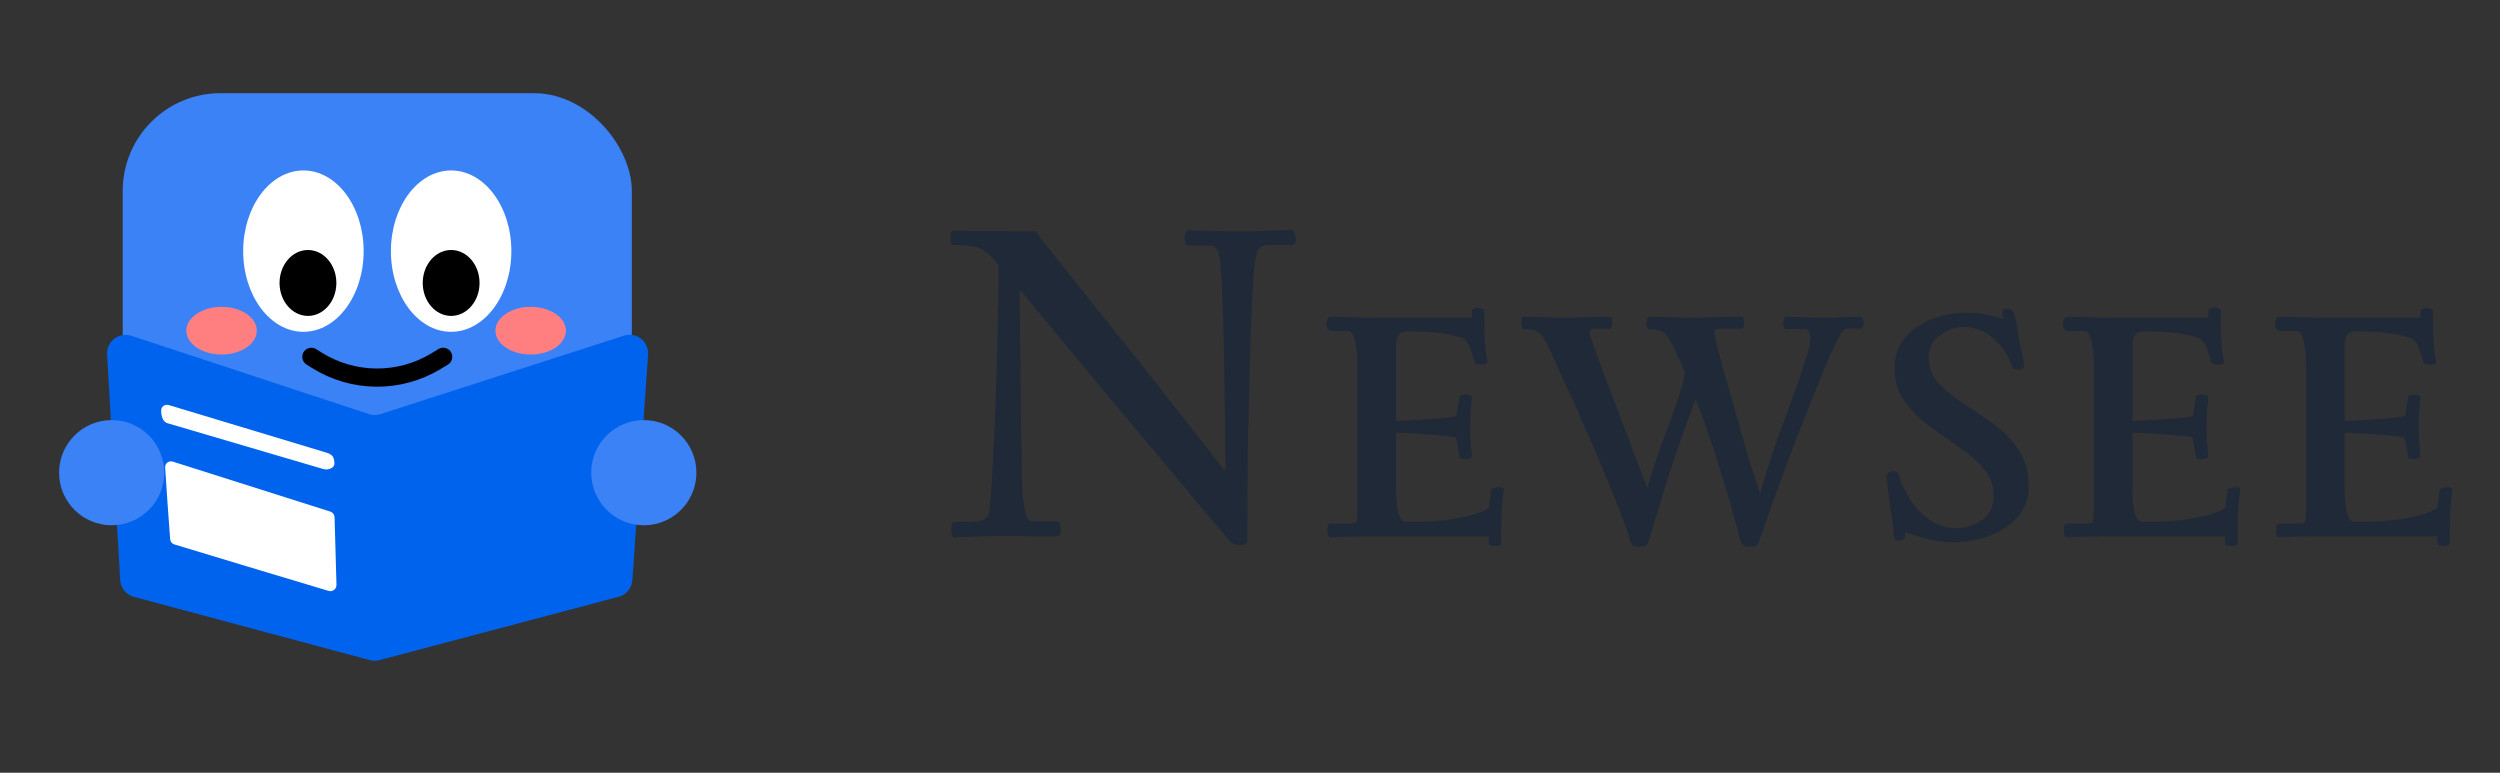 <svg width="110" height="34" viewBox="0 0 110 34" fill="none" xmlns="http://www.w3.org/2000/svg">
<rect x="0" y="0" width="110" height="34" fill="#333333" stroke="none"/>
<rect x="5.4" y="4.1" width="22.4" height="22.4" rx="4.3" fill="#3B82F6"/>
<ellipse cx="13.35" cy="11.05" rx="2.65" ry="3.55" fill="white"/>
<ellipse cx="13.55" cy="12.45" rx="1.25" ry="1.45" fill="black"/>
<ellipse cx="19.85" cy="11.05" rx="2.65" ry="3.55" fill="white"/>
<ellipse cx="19.85" cy="12.45" rx="1.25" ry="1.45" fill="black"/>
<path d="M13.7 15.7L13.925 15.842C15.533 16.858 17.577 16.873 19.2 15.883L19.5 15.7" stroke="black" stroke-width="0.8" stroke-linecap="round"/>
<path d="M27.451 14.77L16.738 18.221C16.573 18.274 16.396 18.274 16.232 18.22L5.783 14.776C5.235 14.596 4.678 15.024 4.712 15.599L5.288 25.52C5.309 25.872 5.552 26.171 5.892 26.262L16.274 29.045C16.412 29.082 16.557 29.082 16.695 29.046L27.218 26.259C27.556 26.169 27.799 25.875 27.824 25.526L28.516 15.604C28.556 15.028 28.001 14.593 27.451 14.77Z" fill="#0063EE"/>
<path d="M7.605 20.312L14.531 22.509C14.642 22.544 14.718 22.645 14.721 22.761L14.805 25.73C14.81 25.916 14.636 26.053 14.458 26C13.15 25.607 8.649 24.257 7.67 23.954C7.565 23.921 7.495 23.831 7.487 23.721C7.444 23.154 7.312 21.382 7.266 20.571C7.256 20.387 7.429 20.257 7.605 20.312Z" fill="white"/>
<path d="M14.383 19.922L7.48 17.838C7.403 17.815 7.321 17.798 7.247 17.829C7.173 17.859 7.092 17.927 7.092 18.075C7.092 18.42 7.228 18.575 7.364 18.62L14.194 20.629C14.269 20.651 14.347 20.665 14.424 20.651C14.559 20.626 14.715 20.555 14.715 20.39C14.715 20.3 14.7 20.222 14.678 20.159C14.635 20.031 14.511 19.961 14.383 19.922Z" fill="white"/>
<circle cx="28.328" cy="20.798" r="2.314" fill="#3B82F6"/>
<circle cx="4.914" cy="20.798" r="2.314" fill="#3B82F6"/>
<ellipse cx="23.35" cy="14.55" rx="1.55" ry="1.05" fill="#FF7F81"/>
<ellipse cx="9.75" cy="14.55" rx="1.55" ry="1.05" fill="#FF7F81"/>
<path d="M54.14 23.84C54.14 23.84 53.993 23.667 53.7 23.32C53.407 22.973 53.007 22.5 52.5 21.9C52.007 21.3 51.44 20.62 50.8 19.86C50.16 19.1 49.493 18.307 48.8 17.48C48.12 16.653 47.447 15.84 46.78 15.04C46.113 14.24 45.5 13.5 44.94 12.82H44.86C44.887 14.74 44.907 16.427 44.92 17.88C44.933 19.333 44.953 20.533 44.98 21.48C44.993 21.827 45.033 22.16 45.1 22.48C45.167 22.787 45.267 22.94 45.4 22.94H46.5C46.567 22.94 46.613 22.98 46.64 23.06C46.667 23.127 46.68 23.207 46.68 23.3C46.68 23.5 46.62 23.6 46.5 23.6C46.007 23.6 45.6 23.6 45.28 23.6C44.96 23.587 44.66 23.58 44.38 23.58C43.927 23.58 43.487 23.587 43.06 23.6C42.633 23.627 42.28 23.64 42 23.64C41.947 23.64 41.907 23.607 41.88 23.54C41.867 23.46 41.86 23.38 41.86 23.3C41.86 23.22 41.867 23.147 41.88 23.08C41.907 23 41.947 22.96 42 22.96H42.66C42.953 22.96 43.167 22.927 43.3 22.86C43.447 22.78 43.527 22.633 43.54 22.42C43.607 21.74 43.66 20.947 43.7 20.04C43.753 19.133 43.793 18.18 43.82 17.18C43.86 16.18 43.887 15.207 43.9 14.26C43.927 13.3 43.94 12.433 43.94 11.66L43.8 11.5C43.64 11.3 43.487 11.153 43.34 11.06C43.207 10.953 43.033 10.88 42.82 10.84C42.62 10.8 42.327 10.78 41.94 10.78C41.9 10.78 41.867 10.753 41.84 10.7C41.827 10.633 41.82 10.567 41.82 10.5C41.82 10.42 41.827 10.34 41.84 10.26C41.867 10.18 41.9 10.14 41.94 10.14C42.113 10.14 42.353 10.147 42.66 10.16C42.98 10.16 43.32 10.16 43.68 10.16C44.053 10.16 44.407 10.167 44.74 10.18C45.073 10.18 45.347 10.18 45.56 10.18C45.56 10.18 45.687 10.347 45.94 10.68C46.207 11 46.553 11.433 46.98 11.98C47.42 12.527 47.907 13.14 48.44 13.82C48.987 14.487 49.54 15.173 50.1 15.88C50.66 16.587 51.193 17.267 51.7 17.92C52.207 18.56 52.647 19.12 53.02 19.6C53.407 20.08 53.68 20.433 53.84 20.66H53.92C53.907 19.42 53.893 18.233 53.88 17.1C53.867 15.967 53.847 14.933 53.82 14C53.793 13.053 53.753 12.253 53.7 11.6C53.66 11.067 53.513 10.8 53.26 10.8H52.3C52.247 10.8 52.2 10.773 52.16 10.72C52.133 10.653 52.12 10.587 52.12 10.52C52.12 10.44 52.133 10.36 52.16 10.28C52.2 10.187 52.247 10.14 52.3 10.14C52.593 10.14 52.947 10.147 53.36 10.16C53.773 10.173 54.147 10.18 54.48 10.18C54.853 10.18 55.253 10.173 55.68 10.16C56.107 10.133 56.493 10.12 56.84 10.12C56.893 10.12 56.933 10.167 56.96 10.26C57 10.353 57.02 10.44 57.02 10.52C57.02 10.693 56.96 10.78 56.84 10.78H55.9C55.62 10.78 55.44 10.847 55.36 10.98C55.293 11.113 55.24 11.347 55.2 11.68C55.16 12.053 55.12 12.653 55.08 13.48C55.04 14.293 55.007 15.26 54.98 16.38C54.953 17.487 54.927 18.68 54.9 19.96C54.887 21.24 54.88 22.533 54.88 23.84C54.853 23.933 54.747 23.98 54.56 23.98C54.373 23.98 54.233 23.933 54.14 23.84ZM61.426 18.52C61.853 18.507 62.26 18.487 62.646 18.46C63.046 18.433 63.38 18.407 63.646 18.38C63.913 18.34 64.059 18.313 64.086 18.3L64.226 17.46C64.253 17.393 64.346 17.36 64.506 17.36C64.546 17.36 64.6 17.373 64.666 17.4C64.733 17.413 64.766 17.447 64.766 17.5C64.74 17.713 64.719 17.92 64.706 18.12C64.693 18.307 64.686 18.513 64.686 18.74C64.686 18.94 64.693 19.16 64.706 19.4C64.719 19.627 64.74 19.853 64.766 20.08C64.766 20.12 64.726 20.153 64.646 20.18C64.579 20.193 64.513 20.2 64.446 20.2C64.393 20.2 64.34 20.193 64.286 20.18C64.246 20.167 64.226 20.147 64.226 20.12L64.066 19.26C64.04 19.233 63.893 19.207 63.626 19.18C63.373 19.153 63.053 19.127 62.666 19.1C62.279 19.073 61.866 19.053 61.426 19.04V21.46C61.426 22.02 61.466 22.413 61.546 22.64C61.626 22.853 61.719 22.96 61.826 22.96H62.466C63.093 22.947 63.686 22.887 64.246 22.78C64.82 22.673 65.24 22.527 65.506 22.34L65.606 21.56C65.62 21.52 65.659 21.493 65.726 21.48C65.806 21.453 65.873 21.44 65.926 21.44C65.993 21.44 66.053 21.447 66.106 21.46C66.159 21.473 66.18 21.507 66.166 21.56C66.113 21.907 66.079 22.3 66.066 22.74C66.053 23.167 66.046 23.56 66.046 23.92C66.046 23.96 66.013 23.987 65.946 24C65.893 24.013 65.846 24.02 65.806 24.02C65.753 24.02 65.686 24.013 65.606 24C65.54 23.987 65.506 23.96 65.506 23.92V23.6H61.946C61.133 23.6 60.506 23.6 60.066 23.6C59.626 23.613 59.3 23.62 59.086 23.62C58.873 23.633 58.693 23.64 58.546 23.64C58.493 23.64 58.453 23.6 58.426 23.52C58.413 23.44 58.406 23.373 58.406 23.32C58.406 23.253 58.413 23.193 58.426 23.14C58.453 23.073 58.486 23.04 58.526 23.04H59.426C59.573 23.04 59.66 23.007 59.686 22.94C59.713 22.873 59.726 22.713 59.726 22.46V16.16C59.726 15.6 59.686 15.193 59.606 14.94C59.539 14.687 59.446 14.56 59.326 14.56H58.606C58.446 14.56 58.366 14.46 58.366 14.26C58.366 14.047 58.44 13.94 58.586 13.94C58.84 13.94 59.146 13.947 59.506 13.96C59.88 13.973 60.253 13.98 60.626 13.98H64.766V13.66C64.766 13.62 64.793 13.593 64.846 13.58C64.9 13.553 64.953 13.54 65.006 13.54C65.059 13.54 65.12 13.553 65.186 13.58C65.266 13.593 65.306 13.62 65.306 13.66C65.306 14.02 65.313 14.413 65.326 14.84C65.353 15.267 65.393 15.627 65.446 15.92C65.46 15.96 65.439 15.993 65.386 16.02C65.333 16.033 65.279 16.04 65.226 16.04C65.173 16.04 65.1 16.033 65.006 16.02C64.926 15.993 64.886 15.96 64.886 15.92C64.833 15.733 64.766 15.533 64.686 15.32C64.62 15.107 64.506 14.96 64.346 14.88C64.093 14.787 63.779 14.713 63.406 14.66C63.033 14.607 62.533 14.58 61.906 14.58C61.719 14.593 61.593 14.653 61.526 14.76C61.459 14.853 61.426 15.013 61.426 15.24V18.52ZM81.342 14.46C81.195 14.46 81.089 14.52 81.022 14.64C80.889 14.867 80.709 15.227 80.482 15.72C80.269 16.213 80.035 16.78 79.782 17.42C79.529 18.06 79.269 18.72 79.002 19.4C78.749 20.067 78.509 20.713 78.282 21.34C78.055 21.953 77.862 22.487 77.702 22.94C77.542 23.393 77.436 23.707 77.382 23.88C77.329 24 77.195 24.06 76.982 24.06C76.782 24.06 76.656 23.993 76.602 23.86C76.535 23.607 76.436 23.24 76.302 22.76C76.169 22.267 76.009 21.72 75.822 21.12C75.649 20.52 75.456 19.913 75.242 19.3C75.042 18.673 74.829 18.1 74.602 17.58C74.389 18.127 74.169 18.727 73.942 19.38C73.716 20.033 73.502 20.673 73.302 21.3C73.115 21.927 72.949 22.473 72.802 22.94C72.669 23.393 72.576 23.707 72.522 23.88C72.469 24 72.335 24.06 72.122 24.06C71.922 24.06 71.796 23.993 71.742 23.86C71.675 23.567 71.535 23.153 71.322 22.62C71.122 22.087 70.882 21.487 70.602 20.82C70.322 20.153 70.029 19.473 69.722 18.78C69.429 18.087 69.135 17.433 68.842 16.82C68.562 16.193 68.322 15.667 68.122 15.24C67.962 14.907 67.816 14.7 67.682 14.62C67.549 14.527 67.342 14.48 67.062 14.48C66.982 14.48 66.942 14.4 66.942 14.24C66.942 14.173 66.949 14.107 66.962 14.04C66.989 13.973 67.022 13.94 67.062 13.94C67.436 13.94 67.755 13.947 68.022 13.96C68.289 13.973 68.602 13.98 68.962 13.98C69.216 13.98 69.475 13.973 69.742 13.96C70.009 13.947 70.369 13.94 70.822 13.94C70.876 13.94 70.909 13.967 70.922 14.02C70.936 14.073 70.942 14.133 70.942 14.2C70.942 14.373 70.902 14.46 70.822 14.46H70.162C70.016 14.46 69.942 14.52 69.942 14.64C69.942 14.693 70.002 14.887 70.122 15.22C70.242 15.553 70.395 15.98 70.582 16.5C70.782 17.007 70.996 17.56 71.222 18.16C71.449 18.76 71.669 19.347 71.882 19.92C72.109 20.493 72.309 21.007 72.482 21.46C72.669 20.833 72.876 20.207 73.102 19.58C73.342 18.94 73.555 18.347 73.742 17.8C73.942 17.24 74.076 16.773 74.142 16.4C73.969 15.987 73.796 15.6 73.622 15.24C73.462 14.907 73.316 14.7 73.182 14.62C73.049 14.527 72.842 14.48 72.562 14.48C72.482 14.48 72.442 14.4 72.442 14.24C72.442 14.173 72.449 14.107 72.462 14.04C72.489 13.973 72.522 13.94 72.562 13.94C72.936 13.94 73.255 13.947 73.522 13.96C73.789 13.973 74.102 13.98 74.462 13.98C74.716 13.98 75.022 13.973 75.382 13.96C75.755 13.947 76.169 13.94 76.622 13.94C76.675 13.94 76.709 13.967 76.722 14.02C76.736 14.073 76.742 14.133 76.742 14.2C76.742 14.373 76.702 14.46 76.622 14.46H75.662C75.516 14.46 75.442 14.52 75.442 14.64C75.442 14.693 75.482 14.9 75.562 15.26C75.656 15.607 75.775 16.053 75.922 16.6C76.082 17.133 76.249 17.713 76.422 18.34C76.596 18.967 76.769 19.58 76.942 20.18C77.129 20.767 77.296 21.28 77.442 21.72C77.669 20.933 77.909 20.173 78.162 19.44C78.429 18.707 78.675 18.033 78.902 17.42C79.129 16.807 79.309 16.28 79.442 15.84C79.589 15.4 79.662 15.08 79.662 14.88C79.662 14.72 79.635 14.613 79.582 14.56C79.542 14.507 79.489 14.48 79.422 14.48H78.602C78.509 14.48 78.462 14.407 78.462 14.26C78.462 14.193 78.469 14.127 78.482 14.06C78.509 13.98 78.535 13.94 78.562 13.94C78.895 13.94 79.156 13.947 79.342 13.96C79.542 13.96 79.716 13.967 79.862 13.98C80.022 13.98 80.202 13.98 80.402 13.98C80.642 13.98 80.862 13.973 81.062 13.96C81.262 13.947 81.529 13.94 81.862 13.94C81.915 13.94 81.949 13.967 81.962 14.02C81.989 14.073 82.002 14.133 82.002 14.2C82.002 14.373 81.956 14.46 81.862 14.46H81.342ZM88.141 14.04C88.127 13.973 88.114 13.92 88.101 13.88C88.101 13.827 88.101 13.787 88.101 13.76C88.101 13.64 88.167 13.58 88.301 13.58C88.407 13.58 88.481 13.6 88.521 13.64C88.574 13.667 88.614 13.753 88.641 13.9C88.707 14.113 88.747 14.307 88.761 14.48C88.787 14.64 88.814 14.8 88.841 14.96C88.881 15.133 88.914 15.293 88.941 15.44C88.981 15.573 89.021 15.793 89.061 16.1C89.061 16.207 88.974 16.26 88.801 16.26C88.747 16.26 88.694 16.253 88.641 16.24C88.587 16.213 88.547 16.167 88.521 16.1C88.347 15.607 88.074 15.2 87.701 14.88C87.327 14.56 86.907 14.393 86.441 14.38C86.067 14.38 85.707 14.5 85.361 14.74C85.027 14.98 84.861 15.313 84.861 15.74C84.861 16.167 85.007 16.54 85.301 16.86C85.594 17.18 85.961 17.48 86.401 17.76C86.841 18.04 87.281 18.34 87.721 18.66C88.161 18.98 88.527 19.36 88.821 19.8C89.114 20.24 89.261 20.78 89.261 21.42C89.261 21.967 89.087 22.42 88.741 22.78C88.407 23.14 87.981 23.413 87.461 23.6C86.954 23.773 86.434 23.86 85.901 23.86C85.527 23.86 85.147 23.807 84.761 23.7C84.387 23.607 84.081 23.507 83.841 23.4C83.841 23.547 83.827 23.64 83.801 23.68C83.787 23.72 83.721 23.753 83.601 23.78H83.521C83.414 23.78 83.354 23.727 83.341 23.62C83.301 23.153 83.247 22.733 83.181 22.36C83.127 21.973 83.067 21.5 83.001 20.94C83.001 20.873 83.034 20.827 83.101 20.8C83.167 20.76 83.241 20.74 83.321 20.74C83.441 20.74 83.507 20.773 83.521 20.84C83.641 21.24 83.821 21.627 84.061 22C84.301 22.36 84.594 22.66 84.941 22.9C85.287 23.127 85.667 23.24 86.081 23.24C86.467 23.24 86.834 23.127 87.181 22.9C87.541 22.66 87.721 22.3 87.721 21.82C87.721 21.353 87.574 20.953 87.281 20.62C86.987 20.273 86.621 19.953 86.181 19.66C85.754 19.367 85.321 19.06 84.881 18.74C84.454 18.42 84.094 18.06 83.801 17.66C83.507 17.26 83.361 16.773 83.361 16.2C83.361 15.667 83.514 15.22 83.821 14.86C84.127 14.5 84.521 14.227 85.001 14.04C85.494 13.853 86.014 13.76 86.561 13.76C86.894 13.76 87.194 13.793 87.461 13.86C87.741 13.913 87.967 13.973 88.141 14.04ZM93.829 18.52C94.255 18.507 94.662 18.487 95.049 18.46C95.448 18.433 95.782 18.407 96.049 18.38C96.315 18.34 96.462 18.313 96.489 18.3L96.629 17.46C96.655 17.393 96.749 17.36 96.909 17.36C96.948 17.36 97.002 17.373 97.069 17.4C97.135 17.413 97.168 17.447 97.168 17.5C97.142 17.713 97.122 17.92 97.109 18.12C97.095 18.307 97.088 18.513 97.088 18.74C97.088 18.94 97.095 19.16 97.109 19.4C97.122 19.627 97.142 19.853 97.168 20.08C97.168 20.12 97.129 20.153 97.049 20.18C96.982 20.193 96.915 20.2 96.849 20.2C96.795 20.2 96.742 20.193 96.689 20.18C96.648 20.167 96.629 20.147 96.629 20.12L96.469 19.26C96.442 19.233 96.295 19.207 96.028 19.18C95.775 19.153 95.455 19.127 95.069 19.1C94.682 19.073 94.269 19.053 93.829 19.04V21.46C93.829 22.02 93.868 22.413 93.948 22.64C94.028 22.853 94.122 22.96 94.228 22.96H94.868C95.495 22.947 96.088 22.887 96.648 22.78C97.222 22.673 97.642 22.527 97.909 22.34L98.008 21.56C98.022 21.52 98.062 21.493 98.129 21.48C98.209 21.453 98.275 21.44 98.329 21.44C98.395 21.44 98.455 21.447 98.508 21.46C98.562 21.473 98.582 21.507 98.569 21.56C98.515 21.907 98.482 22.3 98.469 22.74C98.455 23.167 98.448 23.56 98.448 23.92C98.448 23.96 98.415 23.987 98.349 24C98.295 24.013 98.249 24.02 98.209 24.02C98.155 24.02 98.088 24.013 98.008 24C97.942 23.987 97.909 23.96 97.909 23.92V23.6H94.349C93.535 23.6 92.909 23.6 92.469 23.6C92.028 23.613 91.702 23.62 91.489 23.62C91.275 23.633 91.095 23.64 90.948 23.64C90.895 23.64 90.855 23.6 90.829 23.52C90.815 23.44 90.808 23.373 90.808 23.32C90.808 23.253 90.815 23.193 90.829 23.14C90.855 23.073 90.888 23.04 90.928 23.04H91.829C91.975 23.04 92.062 23.007 92.088 22.94C92.115 22.873 92.129 22.713 92.129 22.46V16.16C92.129 15.6 92.088 15.193 92.008 14.94C91.942 14.687 91.849 14.56 91.728 14.56H91.008C90.849 14.56 90.769 14.46 90.769 14.26C90.769 14.047 90.842 13.94 90.989 13.94C91.242 13.94 91.549 13.947 91.909 13.96C92.282 13.973 92.655 13.98 93.028 13.98H97.168V13.66C97.168 13.62 97.195 13.593 97.249 13.58C97.302 13.553 97.355 13.54 97.409 13.54C97.462 13.54 97.522 13.553 97.588 13.58C97.668 13.593 97.709 13.62 97.709 13.66C97.709 14.02 97.715 14.413 97.728 14.84C97.755 15.267 97.795 15.627 97.849 15.92C97.862 15.96 97.842 15.993 97.788 16.02C97.735 16.033 97.682 16.04 97.629 16.04C97.575 16.04 97.502 16.033 97.409 16.02C97.329 15.993 97.288 15.96 97.288 15.92C97.235 15.733 97.168 15.533 97.088 15.32C97.022 15.107 96.909 14.96 96.749 14.88C96.495 14.787 96.182 14.713 95.808 14.66C95.435 14.607 94.935 14.58 94.308 14.58C94.122 14.593 93.995 14.653 93.928 14.76C93.862 14.853 93.829 15.013 93.829 15.24V18.52ZM103.164 18.52C103.591 18.507 103.998 18.487 104.384 18.46C104.784 18.433 105.118 18.407 105.384 18.38C105.651 18.34 105.798 18.313 105.824 18.3L105.964 17.46C105.991 17.393 106.084 17.36 106.244 17.36C106.284 17.36 106.338 17.373 106.404 17.4C106.471 17.413 106.504 17.447 106.504 17.5C106.478 17.713 106.458 17.92 106.444 18.12C106.431 18.307 106.424 18.513 106.424 18.74C106.424 18.94 106.431 19.16 106.444 19.4C106.458 19.627 106.478 19.853 106.504 20.08C106.504 20.12 106.464 20.153 106.384 20.18C106.318 20.193 106.251 20.2 106.184 20.2C106.131 20.2 106.078 20.193 106.024 20.18C105.984 20.167 105.964 20.147 105.964 20.12L105.804 19.26C105.778 19.233 105.631 19.207 105.364 19.18C105.111 19.153 104.791 19.127 104.404 19.1C104.018 19.073 103.604 19.053 103.164 19.04V21.46C103.164 22.02 103.204 22.413 103.284 22.64C103.364 22.853 103.458 22.96 103.564 22.96H104.204C104.831 22.947 105.424 22.887 105.984 22.78C106.558 22.673 106.978 22.527 107.244 22.34L107.344 21.56C107.358 21.52 107.398 21.493 107.464 21.48C107.544 21.453 107.611 21.44 107.664 21.44C107.731 21.44 107.791 21.447 107.844 21.46C107.898 21.473 107.918 21.507 107.904 21.56C107.851 21.907 107.818 22.3 107.804 22.74C107.791 23.167 107.784 23.56 107.784 23.92C107.784 23.96 107.751 23.987 107.684 24C107.631 24.013 107.584 24.02 107.544 24.02C107.491 24.02 107.424 24.013 107.344 24C107.278 23.987 107.244 23.96 107.244 23.92V23.6H103.684C102.871 23.6 102.244 23.6 101.804 23.6C101.364 23.613 101.038 23.62 100.824 23.62C100.611 23.633 100.431 23.64 100.284 23.64C100.231 23.64 100.191 23.6 100.164 23.52C100.151 23.44 100.144 23.373 100.144 23.32C100.144 23.253 100.151 23.193 100.164 23.14C100.191 23.073 100.224 23.04 100.264 23.04H101.164C101.311 23.04 101.398 23.007 101.424 22.94C101.451 22.873 101.464 22.713 101.464 22.46V16.16C101.464 15.6 101.424 15.193 101.344 14.94C101.278 14.687 101.184 14.56 101.064 14.56H100.344C100.184 14.56 100.104 14.46 100.104 14.26C100.104 14.047 100.178 13.94 100.324 13.94C100.578 13.94 100.884 13.947 101.244 13.96C101.618 13.973 101.991 13.98 102.364 13.98H106.504V13.66C106.504 13.62 106.531 13.593 106.584 13.58C106.638 13.553 106.691 13.54 106.744 13.54C106.798 13.54 106.858 13.553 106.924 13.58C107.004 13.593 107.044 13.62 107.044 13.66C107.044 14.02 107.051 14.413 107.064 14.84C107.091 15.267 107.131 15.627 107.184 15.92C107.198 15.96 107.178 15.993 107.124 16.02C107.071 16.033 107.018 16.04 106.964 16.04C106.911 16.04 106.838 16.033 106.744 16.02C106.664 15.993 106.624 15.96 106.624 15.92C106.571 15.733 106.504 15.533 106.424 15.32C106.358 15.107 106.244 14.96 106.084 14.88C105.831 14.787 105.518 14.713 105.144 14.66C104.771 14.607 104.271 14.58 103.644 14.58C103.458 14.593 103.331 14.653 103.264 14.76C103.198 14.853 103.164 15.013 103.164 15.24V18.52Z" fill="#1F2937"/>
</svg>
